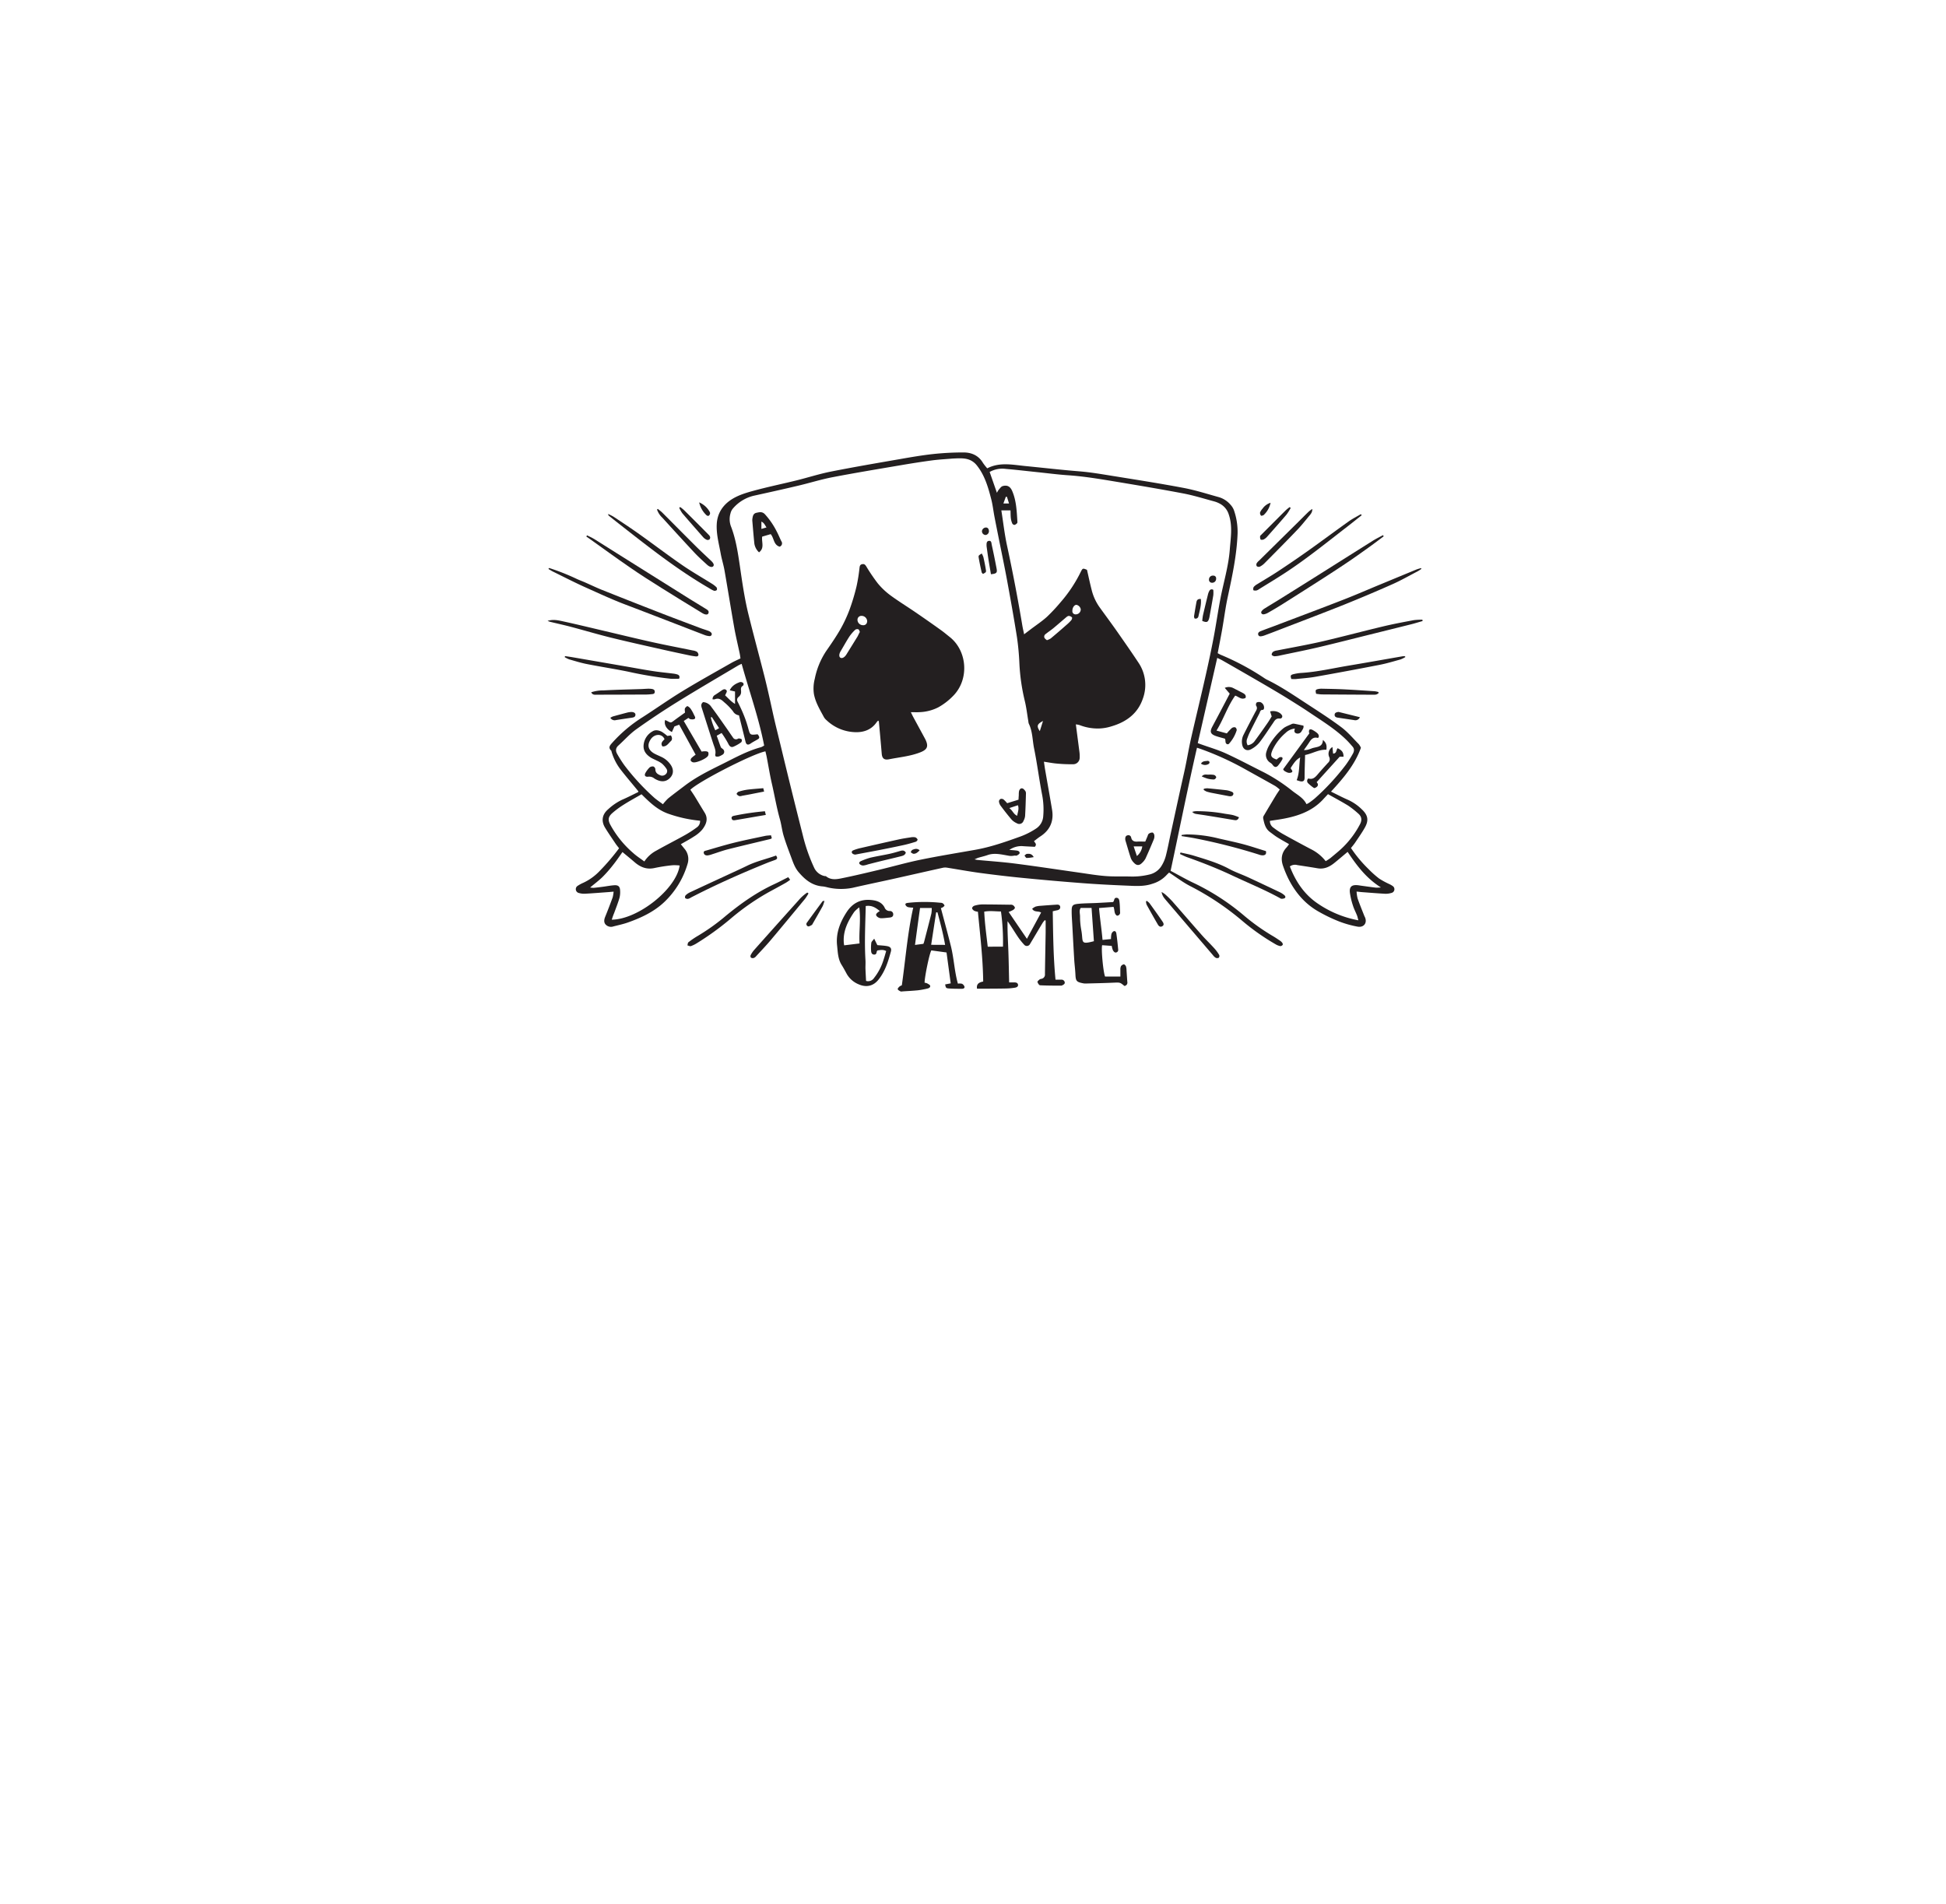 <svg id="Objects" xmlns="http://www.w3.org/2000/svg" viewBox="0 0 1106.67 1082.67"><defs><style>.cls-1{fill:#231f20;}</style></defs><path class="cls-1" d="M773.93,425.25c-3.43,9.68-10,17.32-17,24.93,3.41,1.66,6.53,3.32,9.78,4.72a27.31,27.31,0,0,1,7.78,5.4c3.44,3.23,4,6.15,1.76,10.21-1.67,3-3.71,5.84-5.63,8.73-.69,1-1.52,2-2.34,3a73.53,73.53,0,0,0,10,12,55.57,55.57,0,0,0,6,5.36,45.57,45.57,0,0,0,5.76,3.14,11.29,11.29,0,0,1,1.89,1.08,2.17,2.17,0,0,1-.74,4,10.94,10.94,0,0,1-3.82.43c-4.33-.24-8.65-.61-13-.93-.82-.07-1.64-.18-2.89-.31a20.34,20.34,0,0,0,.58,3.94c1.16,3.32,2.51,6.58,3.8,9.86.12.33.33.63.46,1,1.27,3.19-.85,5.84-4.39,5.13a58.72,58.72,0,0,1-10.32-2.9A89.86,89.86,0,0,1,749,517.9c-7.47-4.46-12.67-10.92-16.43-18.42a63.12,63.12,0,0,1-2.92-7.08c-1.35-3.84-.9-7.42,2.07-10.54a19.36,19.36,0,0,0,1.35-1.81c-2.33-1.35-4.56-2.56-6.7-3.91-1.46-.91-2.8-2-4.18-3-2.7-2-3.25-5-3.86-7.89a2.7,2.7,0,0,1,.56-1.69c2.2-3.75,4.43-7.47,6.68-11.19.64-1.06,1.36-2.07,2.21-3.37a23.18,23.18,0,0,0-2.53-2c-5.72-3.23-11.47-6.39-17.2-9.59a166.71,166.71,0,0,0-24.67-11.29c-.76-.28-1.54-.52-2.67-.9-5.37,23.37-10,46.7-15,70,4.55,2.4,9,5,13.59,7.12a132.16,132.16,0,0,1,27.64,17.88,118.55,118.55,0,0,0,16.56,11.89c1.5.85,2.92,1.82,4.35,2.79a5.54,5.54,0,0,1,1.37,1.27c.23.31.39.94.21,1.17a1.75,1.75,0,0,1-1.3.7,8.13,8.13,0,0,1-2.53-.94,128.71,128.71,0,0,1-18.93-13.26A154.87,154.87,0,0,0,677.05,504c-4.2-2.12-7.95-5.05-12.2-7.79-.37.36-1,.93-1.57,1.56a17.7,17.7,0,0,1-7.78,4.76c-5.09,1.79-10.23,1.28-15.37,1.08-8.22-.34-16.44-.76-24.64-1.39q-17.15-1.31-34.24-3c-7.9-.77-15.79-1.71-23.65-2.76-6.31-.85-12.56-2-18.84-3a6.79,6.79,0,0,0-2.46,0c-9.71,2.15-19.4,4.36-29.11,6.52-7.45,1.65-14.94,3.19-22.38,4.91a33.62,33.62,0,0,1-14-.21,23.44,23.44,0,0,0-2.69-.57c-6.15-.39-10.25-3.81-13.91-8.08-2.17-2.54-3.16-5.51-4.25-8.47-1.49-4-3.05-8.07-4.29-12.18-.94-3.1-1.26-6.36-2.14-9.48-1.88-6.64-3-13.42-4.55-20.13-1.18-5.12-2-10.33-3-15.49-.2-1-.46-2-.69-3-7.1,1.3-38.05,17.14-42.68,21.84.81,1.21,1.67,2.44,2.46,3.71,1.9,3.1,3.75,6.23,5.66,9.32,2.21,3.58.83,6.78-1.4,9.66a19.59,19.59,0,0,1-4.77,3.95c-2.26,1.5-4.69,2.77-7.38,4.33.73.9,1.36,1.7,2,2.49a9,9,0,0,1,1.84,8.68,48.83,48.83,0,0,1-13.15,21.62c-5.8,5.53-13,8.94-20.54,11.63-2.75,1-5.65,1.6-8.5,2.33a4.18,4.18,0,0,1-4.52-1.2c-1-1.23-.75-2.78-.15-4.27q2.24-5.5,4.27-11.09a19.15,19.15,0,0,0,.52-3.22c-1.23.1-2.18.2-3.14.27-4.32.31-8.64.67-13,.91a10.6,10.6,0,0,1-3.55-.4,2.23,2.23,0,0,1-.71-4.11,19.52,19.52,0,0,1,3.12-1.69,30.65,30.65,0,0,0,9.39-6.77,123.61,123.61,0,0,0,11-12.88c-.63-.83-1.36-1.7-2-2.64-2-3-4.11-6-6-9.13s-2.15-7.06,1.82-10.43a31.42,31.42,0,0,1,7.82-5.35c3.11-1.33,6.11-2.89,9.15-4.36.06,0,.09-.15.23-.4-.37-.46-.79-1-1.23-1.53-2.89-3.52-5.87-7-8.66-10.59a30.69,30.69,0,0,1-5.42-10.55c-.05-.17,0-.4-.15-.5-2-1.86-.62-3.17.69-4.66a81,81,0,0,1,17.15-14.41c7.58-4.86,14.91-10.07,22.6-14.76,9.09-5.54,18.43-10.71,27.69-16,1.65-.95,3.42-1.71,5.35-2.66-.15-1-.25-1.88-.44-2.8-1-4.7-2.13-9.38-3-14.11-1.95-11-3.71-22.12-5.65-33.17-.57-3.26-1.62-6.45-2.19-9.72-1-5.5-2.52-10.91-2.21-16.61.34-6.27,3.61-11,8.72-14.18,3.68-2.31,8.16-3.65,12.47-4.82,8-2.17,16.12-3.84,24.16-5.82,6.52-1.61,12.93-3.69,19.51-5,13-2.58,26.11-4.82,39.19-7.09,6.35-1.11,12.73-2.22,19.14-2.91A160.94,160.94,0,0,1,548,257.3c4.68,0,8.59,1.84,11,5.94a30,30,0,0,0,2.44,3.09c7.06-3.68,14.53-2,21.78-1.29,10.2,1,20.38,2.18,30.6,3,6.34.51,12.64,1.6,18.93,2.61,13.47,2.18,27,4.28,40.38,6.82,6.68,1.26,13.18,3.35,19.74,5.17a13.88,13.88,0,0,1,7,4.49,9.64,9.64,0,0,1,1.81,2.9,37.34,37.34,0,0,1,2.12,13.4c-.46,12.15-3,24-5.54,35.81-1.35,6.17-2.12,12.44-3.22,18.66-.79,4.48-1.68,8.94-2.55,13.54a18.13,18.13,0,0,0,1.66.9,143.16,143.16,0,0,1,24.6,13.12,16.19,16.19,0,0,0,1.63,1c8.25,4,15.74,9.18,23.36,14.13,6.47,4.22,13,8.41,19.12,13,3.65,2.76,6.63,6.32,9.85,9.58A8.32,8.32,0,0,1,773.93,425.25ZM541.73,260.77c-3.25.29-7.32.5-11.34,1-6.13.82-12.24,1.78-18.33,2.82-12.91,2.2-25.83,4.33-38.68,6.8-6.51,1.25-12.84,3.25-19.29,4.77-8.42,2-16.87,3.87-25.33,5.73a22.35,22.35,0,0,0-11.92,7.25,6.47,6.47,0,0,0-1.41,2.8,11.74,11.74,0,0,0,.19,7.22c2.87,7.35,4,15.1,5.15,22.79,1.36,9.37,2.69,18.74,5,27.95,2.87,11.58,6,23.1,8.95,34.67,1.71,6.81,3.22,13.67,4.72,20.52s3.28,13.72,4.92,20.57q5.91,24.57,12.13,49.07a98.76,98.76,0,0,0,6.6,18.92,8.54,8.54,0,0,0,5.65,4.51c.34.1.82,0,1.06.19,2.55,2.1,5.63,1.76,8.45,1.19,7.23-1.44,14.39-3.17,21.55-4.87,7.88-1.88,15.67-4.12,23.6-5.75,10.38-2.13,20.85-3.82,31.29-5.67,8.94-1.59,17.42-4.6,25.87-7.64a42.79,42.79,0,0,0,8.5-4.33,9.05,9.05,0,0,0,4.21-7.06,43.94,43.94,0,0,0-.63-12.26c-1.69-8.69-2.78-17.48-4.53-26.16-1-4.77-.83-9.77-3.06-14.3a4.91,4.91,0,0,1-.24-1.29c-.68-4-1.12-8-2.09-11.9a113.58,113.58,0,0,1-3-21,147.56,147.56,0,0,0-1.37-14.86c-1.71-10.82-3.65-21.6-5.63-32.38-1.51-8.19-3.23-16.34-4.86-24.51-.78-3.93-1.58-7.86-2.33-11.79-.64-3.36-1-6.77-1.87-10.07-1.76-6.79-3.7-13.56-8.31-19.24a10.25,10.25,0,0,0-3.06-2.52C549.24,260.32,545.87,260.59,541.73,260.77Zm76.43,63.28c.88,3.82,1.67,7.59,2.63,11.33a29,29,0,0,0,4.46,9.85c3.38,4.69,6.84,9.34,10.16,14.08,4,5.75,8.06,11.52,11.93,17.39a22.63,22.63,0,0,1,2.57,20.66c-2.83,8.27-9.17,13.13-17.69,15.65a26.25,26.25,0,0,1-6.77,1.25,28.22,28.22,0,0,1-11.38-1.88,13.11,13.11,0,0,0-2.24-.45c.69,5.37,1.35,10.39,2,15.42A18.72,18.72,0,0,1,614,431a3.68,3.68,0,0,1-3.69,3.61,86.61,86.61,0,0,1-9.11-.36c-2.43-.2-4.83-.68-7.53-1.08.28,1.85.46,3.31.72,4.77,1.3,7.51,2.66,15,3.91,22.52,1.06,6.35-1,11.53-6.72,15.23-1.21.78-2.31,1.72-3.55,2.64.53,1,1.84,1.76.44,3.23-2.24-.12-4.72-.21-7.19-.4a12.12,12.12,0,0,0-7.28,2.16c1.6.14,2.95.21,4.29.39.89.11,1.73.62,1.53,1.52-.11.5-.92.92-1.5,1.27-.37.22-1.11,0-1.46.06a8.8,8.8,0,0,1-2.8.15c-4.5-.76-8.47-1.86-12.46-.44-1.72.61-3.53,1-5.29,1.53-.58.18-1.12.47-2.11.9.92.18,1.35.3,1.78.34,7.08.67,14.19,1.14,21.23,2.05,12.08,1.55,24.12,3.39,36.18,5.1,5.11.72,10.21,1.61,15.35,2,4.6.37,9.25.15,13.87.26a40.54,40.54,0,0,0,11.52-1.25,10.9,10.9,0,0,0,6.54-5,20.88,20.88,0,0,0,2.35-5.58c1-3.9,1.74-7.86,2.59-11.8,2.56-11.73,5.08-23.48,7.72-35.2,1.52-6.72,2.59-13.51,4.12-20.22,4.36-19.07,9.17-38.05,12.81-57.26,1.37-7.24,2.39-14.53,3.79-21.76,1.79-9.3,4.61-18.42,5.32-27.89.49-6.59,1.68-13.15-.54-19.78a10.34,10.34,0,0,0-5-6.21,14.79,14.79,0,0,0-3.29-1.35c-5.86-1.57-11.68-3.41-17.63-4.54-12.95-2.47-26-4.64-39-6.81-8.83-1.47-17.66-2.93-26.62-3.54-5.89-.4-11.76-1.18-17.64-1.79s-11.75-1.31-17.64-1.81a14.78,14.78,0,0,0-9.21,1.73c1.34,3.85,2.66,7.62,4.14,11.86a11.6,11.6,0,0,1,1-1.73c.7-.75,1.36-1.82,2.25-2.08,2.6-.77,4.32.23,5.4,2.7,2.45,5.63,2.6,11.6,3,17.54,0,.26,0,.61-.11.76a3.49,3.49,0,0,1-1.45,1.06,1.56,1.56,0,0,1-1.3-.68,10.42,10.42,0,0,1-.86-3c-.18-1.45-.14-2.92-.21-4.59h-5.21c1.08,6.81,1.82,13.52,3.25,20.11q4.89,22.63,8.7,45.45c.25,1.52.62,3,1,4.92l3.73-2.83c3.1-2.35,6.38-4.51,9.24-7.09a98.38,98.38,0,0,0,7.71-8.24,79,79,0,0,0,11.62-17.51C615.7,323.12,615.83,323.06,618.16,324.05Zm74.07,50.08c-3.73,16.34-7.4,32.37-11.08,48.47l1.84.67c4.74,1.71,9.64,3.12,14.19,5.2,7.39,3.39,14.54,7.24,21.82,10.86a98.62,98.62,0,0,1,16.13,10.59c2.81,2.16,6.17,3.92,7.85,7.38a9.92,9.92,0,0,0,1.27-.64,42.59,42.59,0,0,0,3.47-2.62,133.29,133.29,0,0,0,17.67-19.15,62.63,62.63,0,0,0,3.85-6.06c.8-1.35,1.17-2.81,0-4.18-1-1.16-2-2.31-3.06-3.39-6.39-6.42-14.19-11.17-21.71-16.23-3.91-2.64-7.93-5.13-11.94-7.64-2.77-1.74-5.59-3.41-8.41-5.08s-5.8-3.42-8.72-5.1q-10-5.81-20.12-11.57C694.36,375.1,693.36,374.68,692.23,374.13ZM377,457.36a27.68,27.68,0,0,1,2.95-3.3c3.09-2.49,6.3-4.85,9.46-7.26,6.31-4.81,13.42-8.37,20.55-11.89,7.44-3.67,14.67-7.8,22.84-10a9.46,9.46,0,0,0,1.77-.95c-3.06-15.78-8.5-30.88-12.8-46.44a19,19,0,0,0-1.92.9c-11.57,6.89-23.22,13.67-34.66,20.76q-11.94,7.4-23.35,15.55c-3.72,2.66-6.76,6.16-10.17,9.23-1.73,1.56-1.63,3.23-.57,5a71.11,71.11,0,0,0,4,6.26,130.78,130.78,0,0,0,17.13,18.57C373.75,455.06,375.41,456.16,377,457.36Zm378.22-5.74c-.93,1-2,2.12-3,3.22-6.61,7-15.37,9.67-24.73,11.17-1.77.28-3.55.53-5.32.8a4.55,4.55,0,0,0,2,3.86,50.37,50.37,0,0,0,5.18,3.48q8,4.46,16.11,8.73a24.26,24.26,0,0,1,8.44,6.84,28,28,0,0,0,2.74-1.78c2.55-2.15,5.19-4.22,7.52-6.57a52.08,52.08,0,0,0,9.28-12.69c1.14-2.18,1.05-4.26-1-6a50.7,50.7,0,0,0-5.72-4.52C763.18,456,759.47,454,755.22,451.62ZM366.43,489.9a18.51,18.51,0,0,1,6.87-6.2c5.47-3.09,11.1-5.92,16.59-9a65.56,65.56,0,0,0,6.36-4.16,4.27,4.27,0,0,0,1.88-3.81,75.38,75.38,0,0,1-18.49-4.13c-6.08-2.26-10.52-6.67-14.81-10.92-3.55,2.06-6.91,3.87-10.12,5.91a50,50,0,0,0-6.51,4.81c-2.37,2.1-2.57,3.89-1.12,6.61a57.53,57.53,0,0,0,13.08,16.15C362,486.84,364.18,488.22,366.43,489.9Zm406.06,33.46c-.36-1.32-.51-2.09-.79-2.81-.75-1.88-1.72-3.7-2.31-5.63a40.44,40.44,0,0,1-1.73-7.39c-.35-3.32,1.13-4.49,4.6-4.12.55.06,1.09.16,1.64.24,2.83.38,5.66.8,8.5,1.13a20.22,20.22,0,0,0,2.89-.12c-8.54-5.4-13.85-12.67-18.91-20.22-2.56,2.15-5,4.24-7.51,6.27-2.76,2.23-5.79,3.72-9.62,3.06s-7.63-1.22-11.46-1.81a5,5,0,0,0-4.26.76c3.21,8.37,8,15.69,15.62,20.94A60.25,60.25,0,0,0,772.49,523.36ZM347.9,523c14.94-.12,36.8-17.53,38.61-30.81a25.89,25.89,0,0,0-4-.15,94.25,94.25,0,0,0-10.1,1.54c-4.57,1.07-8.14-.4-11.41-3.18-2.31-2-4.67-3.9-7-5.85-1.78,2.46-3.45,5-5.32,7.31a73.73,73.73,0,0,1-6,6.84c-2.13,2.09-4.57,3.89-7.08,6a11.62,11.62,0,0,0,2,.2c1.74-.16,3.48-.38,5.22-.61,2.2-.29,4.38-.73,6.58-.87s3.12.78,3.23,2.77a13.41,13.41,0,0,1-.34,4.43c-.86,2.94-2,5.8-3.06,8.69C348.73,520.44,348.33,521.66,347.9,523ZM595.39,364.06a9.57,9.57,0,0,0,2.16-1c3.05-2.54,6.05-5.13,9-7.74a23.06,23.06,0,0,0,2.68-2.64c.34-.4.62-1.3.39-1.59a2.92,2.92,0,0,0-1.83-.83c-.43,0-1,.39-1.39.72-2.47,2.08-4.89,4.22-7.38,6.28-1.39,1.14-2.91,2.13-4.31,3.26a1.77,1.77,0,0,0-.68,2.33A5.66,5.66,0,0,0,595.39,364.06Zm14.46-16.75a1.8,1.8,0,0,0,1.9,2.07,2.84,2.84,0,0,0,2.86-2.9,3.16,3.16,0,0,0-2.39-2.51C611,343.88,609.84,345.51,609.85,347.31ZM593.14,410c-3.42,1.83-3.71,2.85-1.82,5.79C591.92,413.93,592.46,412.21,593.14,410ZM572,282.52c-.44,1.23-.89,2.45-1.38,3.81h3.21l-1.19-3.8Z"/><path class="cls-1" d="M600.26,557.12h3.17a1.86,1.86,0,0,1,2.06,1.4c.23,1.08-.76,1.47-1.57,1.9a.63.63,0,0,1-.25.09c-4.06,0-8.13,0-12.18-.2-.56,0-1.28-1.16-1.49-1.89-.11-.36.74-1,1.25-1.46a2.76,2.76,0,0,1,1-.32,2.44,2.44,0,0,0,2-2.72c.1-7.88.27-15.75.4-23.63,0-2.27,0-4.53,0-6.79l-.54-.2a15.92,15.92,0,0,0-1.14,1.46c-2.42,4-4.8,8.07-7.23,12.1a2,2,0,0,1-3.37.31,38.09,38.09,0,0,1-3.64-4.6c-1.91-2.87-3.66-5.83-5.74-8.71-.12,5.81.27,11.57.47,17.33s.29,11.5.43,17.49c1.28,0,2.17,0,3.06,0,1.06,0,1.88.34,2,1.38s-.89,1.48-1.78,1.62a35.12,35.12,0,0,1-4.69.45c-4,.09-7.94.09-11.92.12-1.63,0-3.27,0-4.94,0-.44-2.77,1.23-3.63,3.51-4.07-.16-13.32-1.74-26.42-3-39.68a7.81,7.81,0,0,1-2.09-.54c-.55-.33-1.21-1-1.21-1.51s.72-1.23,1.28-1.38a16.45,16.45,0,0,1,4.33-.74c5.27,0,10.53.09,15.79.16a3.58,3.58,0,0,1,1.63.16,2.84,2.84,0,0,1,1.31,1.48c.09.35-.51,1-1,1.33a18.34,18.34,0,0,1-2.57,1.16L584,533.88c2.8-5.17,5.42-10,8.07-14.92-1.53-1.05-3.87,0-5.08-2.16a8.16,8.16,0,0,1,1.9-1.22,12.88,12.88,0,0,1,3-.48q4.54-.36,9.11-.65c.86-.05,1.72.14,1.91,1.13s-.36,1.67-1.38,2c-.44.12-.9.18-1.35.28l-1.49.36C598.9,531.13,599,544,600.26,557.12Zm-29.88-18.79a126.66,126.66,0,0,0-1.14-20c-3.18,0-6.18-.51-9.52.11.32,6.73,1.22,13.26,2,19.93Z"/><path class="cls-1" d="M627,534.5l4.82-.49a12.83,12.83,0,0,1,.23-2.79,2.66,2.66,0,0,1,1.36-1.68c1.08-.3,1.38.81,1.48,1.51.42,2.94.74,5.9,1,8.87a1.46,1.46,0,0,1-1.57,1.75c-.52,0-1.14-.75-1.42-1.29a11.39,11.39,0,0,1-.66-2.47l-5.45-.4c-.64,2.07.6,15.31,1.65,17.82h8.71c0-1.45,0-2.66,0-3.87a4.37,4.37,0,0,1,.33-2,2.58,2.58,0,0,1,1.65-1.07c.36,0,1,.68,1.2,1.16a8.49,8.49,0,0,1,.32,2.32c.16,2.18.27,4.36.45,6.54a1.89,1.89,0,0,1-1.67,2.28c-2.51-2.11-2.51-2-6.24-1.86-5.24.24-10.5.34-15.75.48a7,7,0,0,1-1.44-.12c-3.83-.74-4.25-1.32-4.42-5.09-.13-2.8-.51-5.58-.68-8.37-.41-6.82-.77-13.64-1.14-20.46-.14-2.45-.34-4.89-.31-7.34,0-2.92.57-3.62,3.6-3.93,3.39-.35,6.83-.32,10.24-.48,3.22-.15,6.45-.35,9.62-.53.17-.17.34-.27.41-.42.39-.83.34-2.12,1.72-2s1.49,1.43,1.61,2.38c.23,1.91.24,3.84.32,5.77a1.71,1.71,0,0,1-1.78,2c-1.75-1.11-1.17-3.14-1.93-5l-8.25.67C625.51,522.34,626.45,528.26,627,534.5Zm-4.91.75c-.44-6.35-.88-12.56-1.33-18.92h-6.15c-1.05,1.41-.41,3.2-.4,4.85a41.6,41.6,0,0,0,.7,7.72C616.18,535.54,613.94,537.4,622.06,535.25Z"/><path class="cls-1" d="M535.07,516.41c1.95,7.37,3.9,14.46,5.68,21.58s2,14.36,4,21.39a6.2,6.2,0,0,1,2.32.06,2.89,2.89,0,0,1,1.42,1.66c.21.84-.63,1.21-1.43,1.2-2.49,0-5,0-7.45-.18-1.67-.13-1.76-.4-2.11-2.3l3.16-.61c-.78-5.73-1.55-11.48-2.38-17.56l-8.64-1.18c-1.15,2-3.8,15-3.84,18.37a5.48,5.48,0,0,1,1.43.37c.66.37,1.61.81,1.74,1.36.23,1-.83,1.45-1.75,1.65a50.48,50.48,0,0,1-5.17.94c-2.93.29-5.89.43-8.84.63a2.2,2.2,0,0,1-1.09,0c-.6-.33-1.42-.72-1.57-1.23s.57-1.1,1-1.57a5.13,5.13,0,0,1,1.31-.66c2.11-14.66,3.19-29.46,6.48-44.18a14.26,14.26,0,0,1-3-.3,2.32,2.32,0,0,1-1.42-1.31c-.2-.91.74-1,1.49-1.11a88.25,88.25,0,0,1,18.24-.06,3,3,0,0,1,1.34.24,2.68,2.68,0,0,1,1.13,1.29c.07.28-.57.79-1,1.09A4.89,4.89,0,0,1,535.07,516.41Zm-9.94,20.33c.14-.39.28-.7.37-1,1.4-5.42,2.83-10.83,4.17-16.27a17.18,17.18,0,0,0,.2-3.11h-6.65c-1,7.1-1.91,13.95-2.87,21Zm12.34.59c-1.11-6.43-2.73-12.47-4.34-18.5l-.75,0c-.93,6.06-1.86,12.13-2.84,18.46Z"/><path class="cls-1" d="M500.33,518.1c-3-2.52-5-3.26-8-2.87-.22,10.18-.77,20.4-.16,30.62.1,1.57,0,3.15,0,4.72.08,2.42.23,4.84.35,7.25a4,4,0,0,0,4.52-1.64,31.42,31.42,0,0,0,5.48-10.54c.53-1.56.95-3.15,1.44-4.79-1.77-1-3.39-.54-4.9-.38-.21.25-.38.37-.42.52-.22.83-.18,1.87-1.49,1.86s-1.68-1.06-1.75-2a23.15,23.15,0,0,1,.11-4.71c.09-.65.82-1.22,1.63-2.34.77,1.57,1.27,2.6,1.8,3.67,1.72.17,3.57.23,5.38.54,2.05.35,2.81,1.31,2.32,3.12-1.54,5.6-3.23,11.17-7,15.91-2.94,3.74-7,4.69-11.49,2.65a13.72,13.72,0,0,1-6.59-5.8c-.94-1.71-1.84-3.44-2.89-5.09-2.18-3.45-2.22-7.37-2.63-11.14-.76-7,1.72-13.31,5.56-19.14,3.07-4.65,7.47-7.22,13.45-6.74,3.33.26,6.35,1.14,8,4.29a3,3,0,0,0,2.92,2,1.86,1.86,0,0,1,2,2c0,1.18-.91,1.62-2,1.72-1.65.14-3.3.41-5,.39a3.64,3.64,0,0,1-2.15-.93C497.73,520.24,498.11,519.43,500.33,518.1ZM488.65,516a17.69,17.69,0,0,0-2.82,2.52c-3.56,5.19-6.33,10.65-6,17.07,0,.66.14,1.31.23,2l8.76-1.07C488.39,529.91,489.63,523.24,488.65,516Z"/><path class="cls-1" d="M808.34,323.53c-.74.47-1.44,1-2.22,1.41-4.69,2.44-9.29,5.08-14.13,7.24q-13.66,6.07-27.55,11.66c-12.68,5.07-25.47,9.89-38.21,14.82-2.21.86-4.43,1.69-6.65,2.52a10,10,0,0,1-1.84.57c-.8.14-1.73.33-2.14-.65s.24-1.72,1.12-2.08c2.63-1.07,5.29-2,7.94-3,13.12-5,26.26-9.89,39.34-15,7.09-2.76,14-5.79,21.07-8.7q10.14-4.2,20.28-8.39c.89-.37,1.84-.58,2.75-.87Z"/><path class="cls-1" d="M312.26,323a126.17,126.17,0,0,1,15.51,6.12c1.63.77,3.36,1.38,5,2.11,3,1.32,6,2.76,9,4q15.82,6.31,31.69,12.5c8.19,3.19,16.43,6.28,24.65,9.38,1.63.62,3.31,1.09,4.93,1.71a3.5,3.5,0,0,1,1.5,1.07,1.16,1.16,0,0,1-1,1.86,9.51,9.51,0,0,1-2.92-.65c-14.95-5.74-29.87-11.57-44.85-17.25-7.64-2.89-15-6.33-22.43-9.65-6.34-2.83-12.47-6-18.69-9.05-1-.47-1.85-1.06-2.77-1.59Z"/><path class="cls-1" d="M311.41,353.08c3.09-1,6-.34,8.84.28,7.91,1.72,15.77,3.64,23.65,5.49,9,2.11,18.06,4.33,27.13,6.34,7.63,1.69,15.32,3.14,23,4.72a6.16,6.16,0,0,1,2.32.76,2.32,2.32,0,0,1,.84,1.72c-.05.89-1,1-1.71.87-1.1-.14-2.2-.3-3.28-.53-5.13-1.09-10.27-2.17-15.38-3.33-9.77-2.21-19.56-4.36-29.28-6.76-7.77-1.92-15.43-4.21-23.16-6.25-3.81-1-7.69-1.84-11.53-2.77A12,12,0,0,1,311.41,353.08Z"/><path class="cls-1" d="M809,353.18c-2.09.59-4.15,1.24-6.25,1.78q-12,3-24.1,6c-9.65,2.39-19.27,4.87-28.95,7.14-7.15,1.68-14.38,3.1-21.58,4.62a15.28,15.28,0,0,1-3.27.48c-.59,0-1.56-.47-1.66-.88a2.16,2.16,0,0,1,.86-1.68,4.91,4.91,0,0,1,2.05-.71c6.42-1.26,12.85-2.42,19.25-3.75,5-1,9.89-2.2,14.8-3.4,9.12-2.23,18.19-4.61,27.33-6.77,5.46-1.28,11-2.31,16.51-3.34a38,38,0,0,1,4.91-.27C808.93,352.67,809,352.92,809,353.18Z"/><path class="cls-1" d="M786.9,305c-2.6,1.94-5.18,3.9-7.81,5.8-3.91,2.8-7.81,5.61-11.79,8.31-4.74,3.21-9.53,6.34-14.35,9.44q-11.58,7.44-23.24,14.79c-2.76,1.74-5.56,3.41-8.38,5a7.31,7.31,0,0,1-2.54,1c-1.25.18-2-.85-1.27-1.84a6.27,6.27,0,0,1,1.82-1.56c2.84-1.78,5.74-3.49,8.59-5.27q11.1-6.93,22.2-13.91,15.24-9.6,30.47-19.18c1.9-1.19,3.93-2.18,5.9-3.25Z"/><path class="cls-1" d="M333.82,304.44c1.36.69,2.78,1.28,4.06,2.07,5.56,3.45,11.07,7,16.61,10.45q8,5,15.95,10,11,6.88,21.94,13.76c2.92,1.83,5.89,3.58,8.82,5.4,1,.61,2.21,1.21,1.68,2.63-.34.93-1.71,1-3.43-.05-7.75-4.72-15.5-9.45-23.18-14.28-6.08-3.82-12.15-7.65-18-11.71-7.92-5.44-15.67-11.11-23.5-16.68l-1.33-.91Z"/><path class="cls-1" d="M448.25,498.83l1.1,1.49a29.36,29.36,0,0,1-2.42,1.68c-3,1.69-6.06,3.36-9.12,5a135.46,135.46,0,0,0-22.54,15.65,159.25,159.25,0,0,1-18.92,13.69,17,17,0,0,1-3.42,1.69c-.55.18-1.31-.25-2-.4.18-.61.16-1.47.58-1.79a48.17,48.17,0,0,1,5.39-3.66A116.77,116.77,0,0,0,413,520.62c8.41-6.9,17.27-13.17,27.31-17.82C443,501.57,445.54,500.19,448.25,498.83Z"/><path class="cls-1" d="M345.79,292.26a29.6,29.6,0,0,1,3.1,1.56c4.91,3.27,9.85,6.51,14.64,9.92,8.13,5.78,16.05,11.83,24.26,17.49,5.51,3.81,11.39,7.16,17.09,10.73a13.83,13.83,0,0,1,2.56,2,1.58,1.58,0,0,1,.18,1.6,1.84,1.84,0,0,1-1.64.36,15.61,15.61,0,0,1-2.64-1.41c-18.44-10.68-34.93-23.8-51.52-36.79q-2.88-2.26-5.73-4.56C346,293,346,292.83,345.79,292.26Z"/><path class="cls-1" d="M774.39,293c-2.69,2.13-5.35,4.29-8.06,6.38-11.48,8.84-22.73,18-34.88,26-5.08,3.35-10.33,6.49-15.5,9.71a4.37,4.37,0,0,1-1.47.72c-.56.09-1.62,0-1.67-.17a2.29,2.29,0,0,1,.18-1.86,7.94,7.94,0,0,1,2.12-1.65c3.94-2.45,8-4.78,11.84-7.34q8.53-5.62,16.87-11.52c7.76-5.52,15.39-11.22,23.15-16.74,2.18-1.55,4.62-2.77,6.94-4.13Z"/><path class="cls-1" d="M799.23,373.64a15.41,15.41,0,0,1-2.76,1.37c-4,1.11-7.94,2.3-12,3.09q-18.16,3.54-36.38,6.77c-3.62.64-7.33.89-11,1.28-.91.09-1.84,0-2.71,0-.64-1.89-.51-2.33,1.19-2.76a25.65,25.65,0,0,1,4.63-.72c9-.58,17.67-2.63,26.47-4.1,10.35-1.72,20.67-3.58,31-5.36a7.17,7.17,0,0,1,1.31,0C799.09,373.35,799.16,373.5,799.23,373.64Z"/><path class="cls-1" d="M321.36,373.12c1.4.21,2.8.39,4.2.63l29.37,5.07c5.53.95,11.05,2,16.6,2.84,3.72.58,7.49.92,11.24,1.39a12.54,12.54,0,0,1,2.42.5c1.15.39,1.53,1.19,1,2.44-1.57,0-3.21.13-4.83,0a220.45,220.45,0,0,1-24-4c-7.84-1.61-15.76-2.81-23.62-4.36-3.41-.67-6.75-1.72-10.1-2.68a15.32,15.32,0,0,1-2.52-1.28Z"/><path class="cls-1" d="M671.35,484.8c2.39.55,4.83,1,7.16,1.68,7,2.16,14.09,4.17,20.57,7.68,3.28,1.77,6.88,3,10.29,4.55,6.22,2.87,12.41,5.81,18.6,8.75a11.81,11.81,0,0,1,2.27,1.48c.59.46,1.1,1.2.41,1.79a3.56,3.56,0,0,1-2,.36c-.32,0-.65-.3-1-.48-8.57-4.69-17.65-8.4-26.5-12.56-8.46-4-17.11-7.41-25.93-10.54-1.44-.51-2.79-1.22-4.18-1.84Z"/><path class="cls-1" d="M441.31,486.53c1,1.29.77,2-.48,2.49-1.55.57-3.11,1.1-4.64,1.72-14.68,5.95-29.12,12.36-43.13,19.6a6,6,0,0,1-1.72.81,2.14,2.14,0,0,1-1.68-.43,1.6,1.6,0,0,1,.26-1.58,8.84,8.84,0,0,1,2.44-1.68c7.36-3.45,14.74-6.85,22.11-10.26,3.56-1.66,7.15-3.26,10.68-5C430.34,489.71,436,488.47,441.31,486.53Z"/><path class="cls-1" d="M459.79,508.08a30.13,30.13,0,0,1-1.92,3c-6.54,7.92-13.07,15.84-19.69,23.69-2.65,3.13-5.51,6.11-8.3,9.14a3,3,0,0,1-1.31.9,1.91,1.91,0,0,1-1.5-.22,1.37,1.37,0,0,1-.2-1.36,14.43,14.43,0,0,1,1.9-2.87q12.66-14.24,25.4-28.4a23.54,23.54,0,0,1,4.93-4.4Z"/><path class="cls-1" d="M660.58,507.26a15.58,15.58,0,0,1,1.84,1.17,56.32,56.32,0,0,1,4.08,3.94c5.63,6.38,11.16,12.84,16.8,19.22,2.37,2.68,5,5.18,7.38,7.83a23,23,0,0,1,2.66,3.65,1.55,1.55,0,0,1-.24,1.59,2,2,0,0,1-1.75,0,5.5,5.5,0,0,1-1.55-1.46q-13.26-15.49-26.49-31C662.24,510.89,661,509.69,660.58,507.26Z"/><path class="cls-1" d="M719.91,484c.42,1.78-.47,2.33-1.7,2.42a5.74,5.74,0,0,1-2.14-.39,330.51,330.51,0,0,0-36.27-9.25c-2.6-.52-5.23-.88-7.84-1.31,0-.2,0-.41,0-.62a26.33,26.33,0,0,1,2.78-.33,75.3,75.3,0,0,1,18.31,2.3c4.56,1.06,9.17,2,13.69,3.19S715.64,482.71,719.91,484Z"/><path class="cls-1" d="M746.27,289.42c.13,1.76-.83,2.9-1.77,4-2.29,2.74-4.48,5.57-7,8.15-6.07,6.34-12.27,12.58-18.46,18.82a9.78,9.78,0,0,1-2.62,1.87,1.86,1.86,0,0,1-1.71-.28,1.76,1.76,0,0,1-.07-1.62,6.76,6.76,0,0,1,1.42-1.58l22.23-21.93c2-2,3.93-3.94,5.93-5.88A22.19,22.19,0,0,1,746.27,289.42Z"/><path class="cls-1" d="M374.08,289.38c.81.68,1.68,1.3,2.42,2,6.24,6.23,12.42,12.51,18.67,18.72,3,3,6.1,5.86,9.18,8.77,1.43,1.35,1.89,2.37,1.29,3.11s-2,.59-3.58-.87c-2.46-2.25-4.95-4.48-7.21-6.9-6.13-6.56-12.17-13.19-18.21-19.83a11.55,11.55,0,0,1-3-4.59Z"/><path class="cls-1" d="M438.46,475c.19.67.32,1.17.46,1.68a3.25,3.25,0,0,1-.74.43c-8,1.94-16.07,3.82-24.08,5.84-3.1.78-6.11,1.91-9.17,2.87a12,12,0,0,1-2.39.62c-1.09.12-2.08-.22-2.32-1.37s.87-1.23,1.6-1.44c5.19-1.5,10.36-3.08,15.6-4.38,5.88-1.45,11.82-2.64,17.75-3.9C436.22,475.14,437.33,475.13,438.46,475Z"/><path class="cls-1" d="M784,394.17a5.18,5.18,0,0,1-1.29.77,7.71,7.71,0,0,1-1.93.13q-14.41-.06-28.83-.17c-1.18,0-2.36-.23-3.48-.35-.48-2-.39-2.34,1.05-2.69a9.67,9.67,0,0,1,2.47-.2c4.06.09,8.13.15,12.19.35,5.89.3,11.78.7,17.68,1.09a13.7,13.7,0,0,1,2.07.46C783.92,393.76,783.94,394,784,394.17Z"/><path class="cls-1" d="M336.22,393.69a21.12,21.12,0,0,1,7-1.07c6.81-.38,13.64-.51,20.46-.74,1.29,0,2.58-.13,3.87-.18a17.11,17.11,0,0,1,2.48,0c1.1.13,2.35.3,2.33,1.73s-1.36,1.25-2.27,1.38a29.18,29.18,0,0,1-3.86.16q-13.29.07-26.58.09C338.44,395.06,337,395.38,336.22,393.69Z"/><path class="cls-1" d="M386.83,288.35a25.66,25.66,0,0,1,2.21,1.78q7,6.93,13.91,13.93a3.08,3.08,0,0,1,.88,1.3,1.64,1.64,0,0,1-.34,1.37A1.7,1.7,0,0,1,402,307a5.83,5.83,0,0,1-2-1.38c-4-4.56-8.05-9.14-12-13.77a18.12,18.12,0,0,1-1.74-3.11Z"/><path class="cls-1" d="M734,288.87a28.88,28.88,0,0,1-2.36,3.75c-3.65,4.29-7.4,8.51-11.15,12.72a6.12,6.12,0,0,1-1.92,1.46c-.48.21-1.49.24-1.67,0a3.14,3.14,0,0,1-.28-1.87c0-.29.4-.57.65-.82,4.64-4.65,9.26-9.29,13.92-13.92a26.52,26.52,0,0,1,2.24-1.82Z"/><path class="cls-1" d="M704.61,464.78c-.74,1.91-1.82,1.73-3,1.53q-7.9-1.33-15.82-2.61c-1.9-.31-3.83-.54-5.73-.86A3.7,3.7,0,0,1,678,461.7a10.77,10.77,0,0,1,1.84-.39,87.25,87.25,0,0,1,16.53,1.41c1.63.28,3.29.45,4.9.83A25.87,25.87,0,0,1,704.61,464.78Z"/><path class="cls-1" d="M435,461.34c.18.75.32,1.3.51,2.09l-4.7.8-12.21,2.09c-1,.18-2.19.43-2.51-.82s.85-1.49,1.7-1.66A147.34,147.34,0,0,1,435,461.34Z"/><path class="cls-1" d="M468.86,512.27a19,19,0,0,1-1,3c-1.83,3.33-3.74,6.62-5.63,9.92-.18.31-.34.71-.62.85-.67.35-1.53.93-2.09.75a1.35,1.35,0,0,1-.56-2.21c2.88-4,5.83-8,8.78-12C467.83,512.4,468.1,512.42,468.86,512.27Z"/><path class="cls-1" d="M652.14,512.3a8.06,8.06,0,0,1,1.54,1.28c2.5,3.45,5,6.92,7.38,10.43.58.85,1.22,2-.15,2.75-1.16.64-2-.2-2.45-1q-3.27-5.61-6.39-11.3a6,6,0,0,1-.35-1.88Z"/><path class="cls-1" d="M684.63,448.56a9.44,9.44,0,0,1,2-.28q5.51.51,11,1.13a11.26,11.26,0,0,1,2.12.57c.88.3,1.94.66,1.61,1.76s-1.47,1.18-2.54,1q-4.59-.86-9.2-1.75a28.8,28.8,0,0,1-3.47-.85,8.09,8.09,0,0,1-1.67-1Z"/><path class="cls-1" d="M434.07,448.23c.16.64.28,1.12.47,1.91-2.64.52-5.12,1-7.61,1.5-1.62.32-3.24.6-4.86.89a3.66,3.66,0,0,1-1.59.21,3.09,3.09,0,0,1-1.56-1.2c-.12-.19.56-1.12,1-1.27a29.08,29.08,0,0,1,5-1.19C428,448.69,431,448.5,434.07,448.23Z"/><path class="cls-1" d="M347.1,408.2a7.83,7.83,0,0,1,1.37-.75q4.09-1.14,8.22-2.22a12.14,12.14,0,0,1,1.9-.31c1.6-.15,2.77.46,2.78,1.47,0,1.42-1.11,1.61-2.26,1.78q-4.37.63-8.72,1.31A2.83,2.83,0,0,1,347.1,408.2Z"/><path class="cls-1" d="M773.35,407.86a2.76,2.76,0,0,1-3.35,1.63c-3.08-.46-6.17-.91-9.25-1.38-1-.15-1.79-.55-1.76-1.65s.94-1.38,1.87-1.56a1.29,1.29,0,0,1,.55,0Z"/><path class="cls-1" d="M722.56,285.92a13,13,0,0,1-3.85,6.9c-.34.34-1.45.58-1.57.43a2.4,2.4,0,0,1-.57-1.78,7.27,7.27,0,0,1,1.43-2.21A8.7,8.7,0,0,1,722.56,285.92Z"/><path class="cls-1" d="M397.62,285.69a12.42,12.42,0,0,1,5.87,5.21,1.75,1.75,0,0,1,.31,1.23,2,2,0,0,1-.81,1.2,1.36,1.36,0,0,1-1.17-.29A14.1,14.1,0,0,1,397.62,285.69Z"/><path class="cls-1" d="M683.42,441.53c1.26-1.44,2.52-1,3.66-1a14.9,14.9,0,0,1,3.28.14,2,2,0,0,1,1.31,1.3,1.82,1.82,0,0,1-1.25,1.3,15,15,0,0,1-3.76-.49A28.92,28.92,0,0,1,683.42,441.53Z"/><path class="cls-1" d="M683,434.28c.87-1.61,2.49-1.39,3.84-1.61a1.22,1.22,0,0,1,1,.68,1.17,1.17,0,0,1-.45,1.07A3.94,3.94,0,0,1,683,434.28Z"/><path class="cls-1" d="M518,405c.55,1.13.83,1.76,1.15,2.37L526,420c.16.32.33.63.47.95,1.64,3.66.73,5.39-3.14,6.9-5.71,2.24-11.81,2.75-17.76,3.94-2.77.55-3.92-.53-4.14-3.19-.51-6.11-1.07-12.21-1.63-18.31,0-.13-.19-.25-.42-.5a9.06,9.06,0,0,0-.85.93c-3,4.37-7.55,5.92-12.67,5.63A24.65,24.65,0,0,1,470,409.52a6.92,6.92,0,0,1-1.4-1.62c-2.3-4.28-4.87-8.45-5.74-13.3a21.68,21.68,0,0,1,.5-8.6,43.87,43.87,0,0,1,6.51-15.8c2.79-4,5.57-8.05,8-12.27a77.7,77.7,0,0,0,5.26-11.25,118.42,118.42,0,0,0,4-13.35A97.27,97.27,0,0,0,488.79,323c.14-1,.21-1.89,1.51-2.16s1.78.41,2.37,1.31a102,102,0,0,0,6.43,9.49,40.73,40.73,0,0,0,7.2,6.86c4.58,3.38,9.48,6.37,14.19,9.6q7.43,5.07,14.71,10.3c1.77,1.26,3.41,2.68,5.09,4,9.88,8,11,24.17,1.6,33.49a36,36,0,0,1-8.38,6.4,25.66,25.66,0,0,1-10.6,2.7C521.45,405.09,520,405,518,405ZM489,359.36c-.27-.52-.41-1.27-.84-1.47a2,2,0,0,0-1.74.2,23.38,23.38,0,0,0-3.32,3.8c-1.78,2.74-3.34,5.61-5,8.39-1,1.62-1.08,3.31-.07,3.79s2.34-.33,3.28-1.84q3.24-5.19,6.44-10.39C488.12,361.09,488.47,360.29,489,359.36Zm4.16-5.86a3.18,3.18,0,0,0-3.16-3.27,2.22,2.22,0,0,0-2.36,2.31,3.14,3.14,0,0,0,3.18,3A2.09,2.09,0,0,0,493.11,353.5Z"/><path class="cls-1" d="M433.44,305.17c-.43,3.19,1.48,6.45-1.78,8.94a8.55,8.55,0,0,1-2.66-4.93c-.45-4.35-.8-8.71-1.17-13.06a6.4,6.4,0,0,1,.12-1.57c.22-1.34.59-2.6,2.27-2.95s3.22-.78,4.76.82a43.66,43.66,0,0,1,6.88,10.11c.92,1.72,1.61,3.54,2.49,5.27a2,2,0,0,1-1,3.09c-3.52-1.12-3.05-4.76-5.06-7.14Zm2.46-5.23c-.93-1.35-1.33-2.63-2.9-3.31v4.16Z"/><path class="cls-1" d="M572.76,456.76l6.47-2c0-.86.1-1.79.15-2.73a11,11,0,0,1,.13-2.08c.23-.88.79-1.8,1.85-1.61.64.11,1.24.85,1.69,1.43a2.43,2.43,0,0,1,.4,1.5c-.12,4.27-.24,8.55-.49,12.83a7.59,7.59,0,0,1-.91,2.73,2.55,2.55,0,0,1-3.82,1.32,9.06,9.06,0,0,1-2.89-2c-2.21-2.58-4.29-5.26-6.33-8a5,5,0,0,1-.91-2.41,1.69,1.69,0,0,1,.88-1.38,2.07,2.07,0,0,1,1.68.24A17.1,17.1,0,0,1,572.76,456.76Zm1.22,2.78c1.95,1.42,2.36,3.47,4.48,4.38.27-2,1.2-3.82.43-6Z"/><path class="cls-1" d="M486.35,486a4.12,4.12,0,0,1-1.05-.27c-1.15-.54-1.25-1.67-.07-2.17a26,26,0,0,1,4.45-1.35q10.72-2.48,21.48-4.86c2.15-.47,4.34-.8,6.52-1.13a7.92,7.92,0,0,1,2.74-.08,2.32,2.32,0,0,1,1.4,1.29c.11.27-.55,1.1-1,1.24-2.44.76-4.91,1.48-7.42,2-4.57,1-9.16,1.92-13.76,2.82C495.29,484.33,491,485.11,486.35,486Z"/><path class="cls-1" d="M515.13,484.87c-.45,1.48-1.66,1.78-2.81,2.07-3.92,1-7.86,1.9-11.79,2.86-2.32.57-4.64,1.17-6.95,1.76a11.27,11.27,0,0,1-2.67.64,2.9,2.9,0,0,1-2.06-.85c-.63-.87.25-1.46,1-1.77a36.86,36.86,0,0,1,5.16-1.84c3.58-.83,7.23-1.4,10.83-2.18,2.06-.45,4.09-1.05,6.12-1.65C513.26,483.53,514.35,483.5,515.13,484.87Z"/><path class="cls-1" d="M563.54,326.55c-.5-3-1-5.77-1.44-8.59-.37-2.32-.67-4.66-1-7a5.12,5.12,0,0,1-.06-.78c0-1.06-.06-2.39,1.27-2.59,1.6-.24,1.48,1.34,1.68,2.22,1,4.51,1.91,9.05,2.77,13.58C567.2,325.73,566.7,326.24,563.54,326.55Z"/><path class="cls-1" d="M559,326.4c-.25-.32-.67-.61-.75-1-.6-2.71-1.2-5.44-1.66-8.18-.22-1.29-.09-1.31,1.72-2.46a11.62,11.62,0,0,1,.94,2.09c.52,2.29,1,4.6,1.36,6.91C560.91,325.39,560.82,325.4,559,326.4Z"/><path class="cls-1" d="M562.4,302.05a2.18,2.18,0,0,1-1.87,2.19,2.14,2.14,0,0,1-2.1-2.25,2.35,2.35,0,0,1,2.12-2C561.65,299.9,562.35,300.69,562.4,302.05Z"/><path class="cls-1" d="M523,483.54c-1,1.09-2,2-3.44,2-.56,0-1.12-.59-1.68-.92.33-.46.56-1.17,1-1.34C520.14,482.76,521.55,482.27,523,483.54Z"/><path class="cls-1" d="M651.31,478.59c.37-.89.77-1.85,1.18-2.81.25-.56.36-1.3.81-1.63a3.28,3.28,0,0,1,2.15-.7c.44.08,1,1,1,1.58a4.48,4.48,0,0,1-.3,2.31c-1.51,3.65-3.06,7.29-4.71,10.89a9.54,9.54,0,0,1-2,2.52c-1.51,1.53-3,1.55-4.47,0a7.83,7.83,0,0,1-1.82-2.59c-1.11-3.23-2-6.52-3-9.78a4.14,4.14,0,0,1-.24-1.29c0-.9.19-1.8,1.3-2.05a1.58,1.58,0,0,1,2.07,1.24c.43,1.94,1.71,2.45,3.62,2.31C648.34,478.51,649.72,478.59,651.31,478.59Zm-6.61,2.74c.67,2,1.23,3.66,1.84,5.46a8.58,8.58,0,0,0,3.06-5.46Z"/><path class="cls-1" d="M690,335.47a19.05,19.05,0,0,1,0,3c-.68,4.14-1.45,8.26-2.19,12.39a9.09,9.09,0,0,1-.25,1c-.59,2-1.36,2.28-3.85,1.25a32,32,0,0,1,.42-3.26c.92-4,1.89-8,2.88-12a7.64,7.64,0,0,1,.8-1.94A1.45,1.45,0,0,1,690,335.47Z"/><path class="cls-1" d="M682.9,340.63c.4,3.46-.66,6.65-1.36,9.86a1.61,1.61,0,0,1-2.22,1.18,3.15,3.15,0,0,1-.29-1.16c.43-2.75.88-5.51,1.41-8.25C680.64,341.25,681.23,340.49,682.9,340.63Z"/><path class="cls-1" d="M689.27,331.4a1.69,1.69,0,0,1-1.73-1.89,2.19,2.19,0,0,1,2.47-2.16,1.51,1.51,0,0,1,1.58,1.72A2.22,2.22,0,0,1,689.27,331.4Z"/><path class="cls-1" d="M587.86,487.42a23.31,23.31,0,0,1-4,.49c-.45,0-.84-.9-1.26-1.38.46-.33.89-.9,1.38-.94C585.33,485.47,586.75,485.4,587.86,487.42Z"/><path class="cls-1" d="M744.64,417a1.51,1.51,0,0,1-.26-.73c0-.49.06-1.16.38-1.38a1.82,1.82,0,0,1,1.48.12,16,16,0,0,1,2.51,1.61c.89.69,1.53,1.54,1.12,2.7-.18.13-.36.35-.47.32-2.45-.65-3.71.71-4.81,2.45-.9,1.41-1.91,2.76-3.1,4.48a15,15,0,0,0,1.89-.15,15.54,15.54,0,0,0,2.37-.74c2.58-1.1,6.47-.37,6.56-4.89,2.28,1.8,2.21,3.64,2,5.56-4.41-.17-7.91,2.19-12.12,3-.1,4.35-.28,8.6-.28,12.86,0,1.56-.52,2.34-2.13,2.16a13.82,13.82,0,0,1-2.37-.72c1.7-4.26,1.27-8.53,2-12.91-2,1.11-3.11,2.34-5.4,6a1.92,1.92,0,0,0,.15.48c.42.66,1.27,1.45.4,2a3.09,3.09,0,0,1-2.48.06c-1-.43-2.23-1-2.33-1.89Z"/><path class="cls-1" d="M708.34,396.88c-2.38,1.28-3.88-.67-5.9-1.29-4.39,6.15-6.56,13.28-10.63,19.88l5.87,1.6a30.8,30.8,0,0,1,2.8-3,2.37,2.37,0,0,1,2-.45,1.84,1.84,0,0,1,.81,1.69,20.68,20.68,0,0,1-4.44,7.71c-.16.17-.5.18-.75.26-1.74-.51-.85-2.13-1.51-3.21-1.61-.46-3.29-.88-4.93-1.43-3.28-1.11-3.8-2.45-2.24-5.39q5-9.36,9.91-18.78l-2.83-3.29a5.62,5.62,0,0,1,4.62,0q2.92,1.49,5.83,3C708,394.79,708.75,395.47,708.34,396.88Z"/><path class="cls-1" d="M709.53,423.82a5.92,5.92,0,0,0,4.15-2.61c2.44-3.29,4.78-6.64,7.12-10,.86-1.23,1.61-2.53,2.4-3.79l-.9-2.85c2.63-.64,5.45.3,6.61,2a1.25,1.25,0,0,1-1.09,2.06c-2.34-.27-3,1.3-3.93,2.66-2.53,3.65-4.9,7.41-7.63,10.93a15.63,15.63,0,0,1-4.77,3.85c-2.3,1.26-4.45.17-5-2.29a8.59,8.59,0,0,1,.7-5.91c2.13-4.27,4.36-8.49,6.57-12.72.64-1.23,1.64-2.31.58-3.85a1.81,1.81,0,0,1,.37-1.84,3.23,3.23,0,0,1,2.28-.08,3.39,3.39,0,0,1,1.85,3.48c-.09.32-.4.83-.57.82-1.61-.12-1.63,1.18-2.08,2.05q-2.68,5.17-5.29,10.4a30.61,30.61,0,0,0-1.53,3.65A4.39,4.39,0,0,0,709.53,423.82Z"/><path class="cls-1" d="M726,431.93a10.46,10.46,0,0,1,1.64-1.26,2.07,2.07,0,0,1,1.47,0c.2.08.34.85.17,1.12a23.2,23.2,0,0,1-2.58,3.71c-1,1-2,.8-2.85-.37a5.07,5.07,0,0,0-1.26-1.27,5.26,5.26,0,0,1-2.43-6.19,17.12,17.12,0,0,1,1.64-3.88,34.67,34.67,0,0,1,7.84-9.45c1.37-1.19,3.31-1.8,5-2.62a2.43,2.43,0,0,1,1.36-.17c1.73.33,3.44.72,5.24,1.11.33,1.22-.44,2.14-1,3.1a2.5,2.5,0,0,1-3,1.3c-1.3-.4-1.33-1.47-.83-2.73a8.69,8.69,0,0,0-5.29,2.45,29.22,29.22,0,0,0-7.33,9.47,8.29,8.29,0,0,0-.41,1C722.36,429.85,722.92,430.88,726,431.93Z"/><path class="cls-1" d="M757.75,424.81c.15,1.56.26,2.63.37,3.76,2.2-.14,1.66-2.16,2.59-3.07,2.52,1.21,3.35,2.38,3.34,4.83h-2.19c-4.3,4.76-8.63,9.54-13.11,14.48,1,1,1.06,2.1-.29,2.94-.35.23-1,.5-1.23.36a23.84,23.84,0,0,1-3.3-2.68,1.79,1.79,0,0,1,.13-2.74c2.36.79,3.81-.55,5.21-2.2,1.9-2.26,3.9-4.44,5.89-6.63a2.73,2.73,0,0,0,.81-3.24A4.46,4.46,0,0,1,757.75,424.81Z"/><path class="cls-1" d="M399.85,399.28a6,6,0,0,1,4.75,2.83c2.95,3.91,5.71,7.94,8.53,11.94,1.23,1.74,2.39,3.52,3.64,5.25a2,2,0,0,0,2.83.84,1.3,1.3,0,0,1,.79-.19c.51.11,1.29.24,1.4.55a1.69,1.69,0,0,1-.26,1.6,22,22,0,0,1-4.47,2.55c-1.46.57-2.34-.46-3-1.93a54.61,54.61,0,0,0-3.69-5.88l-2.77,1.56c.79,2.23,1.5,4.38,2.32,6.49.17.43.75.71,1.13,1.07a1.91,1.91,0,0,1-.31,3.29c-1.07.63-2.2,1.33-3.72.92-.1-.29-.37-.64-.3-.92.59-2.26-.42-4.24-1.1-6.3-2.18-6.68-4.3-13.37-6.43-20.07C398.75,401.61,398.45,400.31,399.85,399.28Zm9.1,14.8-4.16-6.32-.56.26a37.59,37.59,0,0,0,2.54,7.28Z"/><path class="cls-1" d="M420.25,406.78a4.5,4.5,0,0,1-3.4-2.27,32.53,32.53,0,0,0-5.05-5.19c-1.46-1.37-3-2.61-5.33-1.64a3.82,3.82,0,0,1-1.24,0,2.65,2.65,0,0,1,1.51-2.56c1.23-.79,2.41-1.62,3.62-2.44.77-.52,1.6-1.07,2.51-.39s.24,1.57-.13,2.34c-.12.24-.21.48-.36.82,1.74,1.59,3.26,3.43,5.62,4.86v-7.06l-3-.68c1.2-2.59,3.37-3.8,5.78-4.67a2.13,2.13,0,0,1,1.71.38,1.1,1.1,0,0,1-.22,1.82c-2.2,1.55.75,3.82-2.32,6.3a2,2,0,0,0-.56,2.47c9.57,18.63,4,19.6,11.39,18.7,0,0,.06,0,.07,0,1.83,2.17.52,2.6-.43,3.16-1.16.69-2.38,1.29-3.47,2.06-1.61,1.13-2.6.75-3-1.11C422.74,416.73,421.49,411.82,420.25,406.78Z"/><path class="cls-1" d="M379.52,418.52l2-.32c.78,1.21.9,2.44,0,3.26-1.39,1.23-2.38,3.23-4.81,3-1.3-1.9.21-3,1.2-4.09-1.43-3.43-5.71-3-7.72-.14-2.37,3.37-1.71,6.34,2.05,8.38,1.2.64,2.49,1.16,3.72,1.75a13.07,13.07,0,0,1,5.66,4.88c1.62,2.62,1.36,5.21-.69,7.25s-4.59,2.29-7.37,1a9.56,9.56,0,0,1-1.44-.79,4.64,4.64,0,0,0-3.54-1c-1.77.2-2.34-.84-1.43-2.32a13.89,13.89,0,0,1,2.27-2.95,2.84,2.84,0,0,1,2.18-.54,1.92,1.92,0,0,1,1.09,1.53c0,1.79,1,2.73,2.57,3.36a2.87,2.87,0,0,0,3.32-.49,2.32,2.32,0,0,0,.4-3.13,14.12,14.12,0,0,0-2.63-3,14.34,14.34,0,0,0-2.84-1.62c-1.05-.55-2.18-1-3.18-1.58-2.71-1.66-4.54-3.8-4.33-7.1a9.86,9.86,0,0,1,5.17-8c1.6-1,3.63-.55,5.3.36A28.75,28.75,0,0,1,379.52,418.52Z"/><path class="cls-1" d="M378.24,409.47c.54.23.87.35,1.17.51,2.12,1.16,2.1,1.14,3.86-.19,2.09-1.56,4.23-3.07,6.3-4.56-.29-2.46-.29-2.46,1.25-3.71,1.45.54,2.14,1.78,2.85,3,.46.75.78,1.56,1.19,2.34s.87,1.6-.05,2.09a4.26,4.26,0,0,1-2.27,0c-.31,0-.59-.37-1.05-.69L388.84,410,399,427.42a12.54,12.54,0,0,1,2.1-.2c.58,0,1.48.2,1.65.56a2.54,2.54,0,0,1-.08,2c-.79,1.58-6.56,4.12-8.46,3.75a2.14,2.14,0,0,1-1.43-1,1.86,1.86,0,0,1,.53-1.54,20.36,20.36,0,0,1,2.29-1.81l-9.35-17.07-2.71,1-1.44,3.19C379.05,414.75,377.47,412,378.24,409.47Z"/></svg>